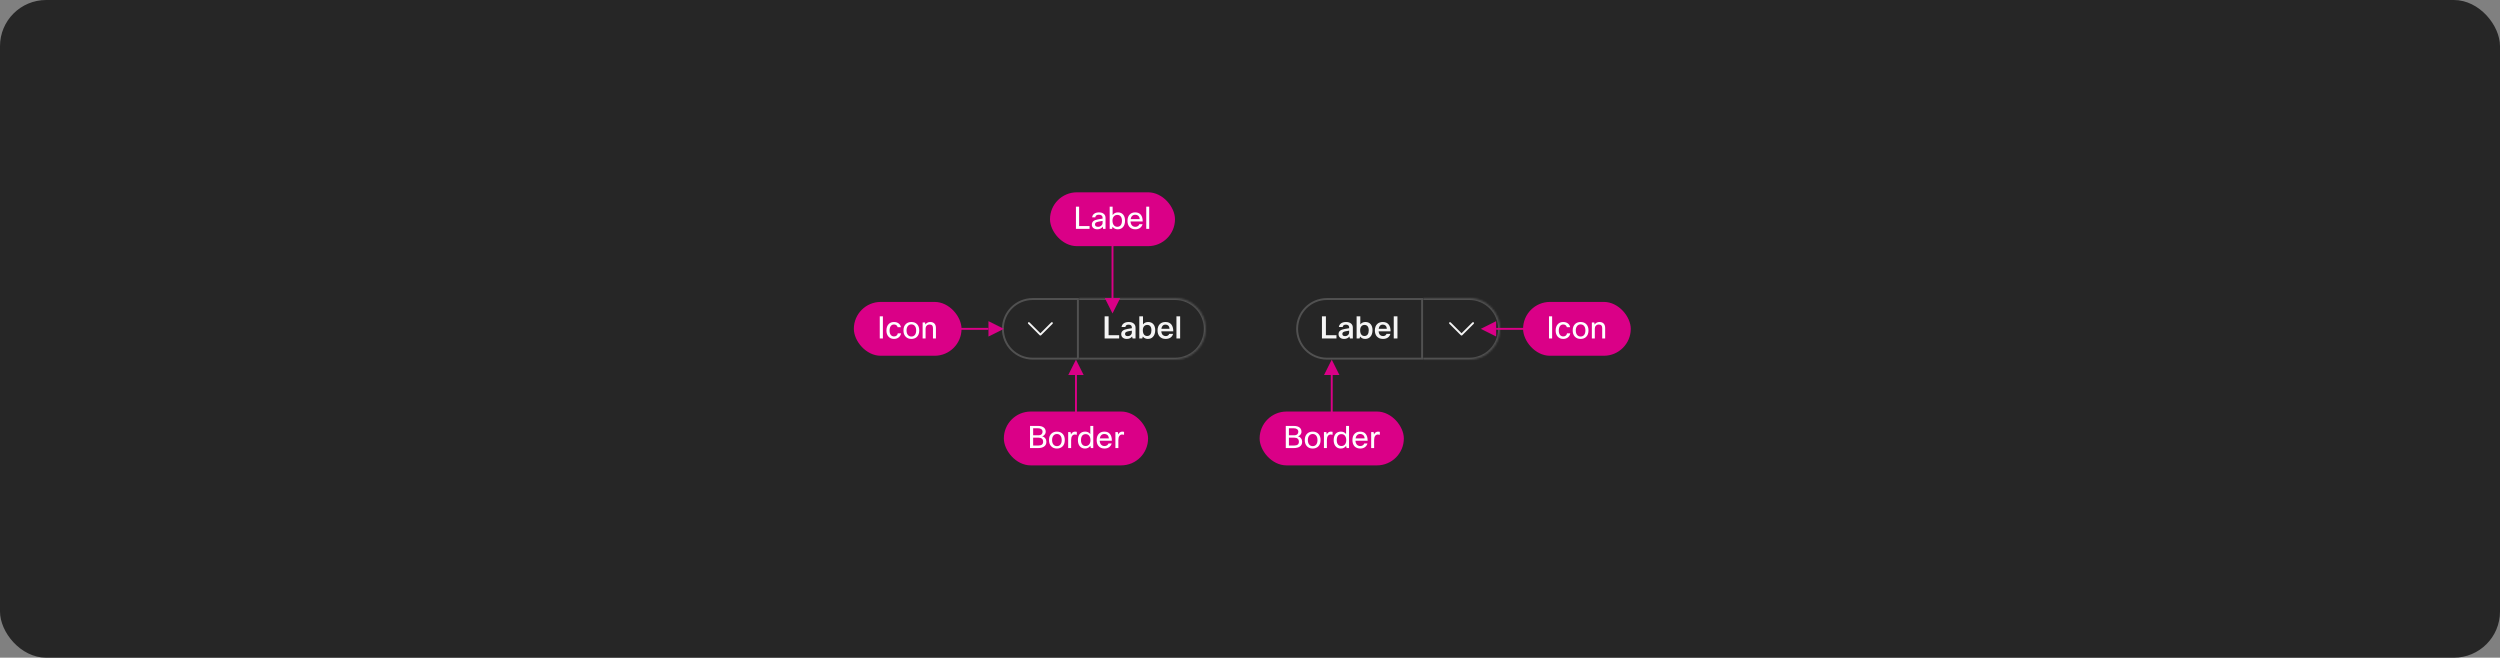 <svg width="1300" height="342" viewBox="0 0 1300 342" fill="none" xmlns="http://www.w3.org/2000/svg">
<rect x="0" y="0" width="1300" height="342" fill="#808080" stroke="none"/>
<rect width="1300" height="342" rx="24" fill="#262626"/>
<path d="M674.5 171C674.5 162.44 681.44 155.5 690 155.5H739.5V186.5H690C681.44 186.5 674.5 179.56 674.5 171Z" stroke="white" stroke-opacity="0.2"/>
<path d="M687.409 164.48H689.473V174.32H694.961V176H687.409V164.48ZM698.198 170.032H696.198C696.336 169.168 696.768 168.507 697.494 168.048C698.144 167.643 698.96 167.44 699.942 167.44C701.126 167.44 702.032 167.744 702.662 168.352C703.206 168.875 703.478 169.552 703.478 170.384V176H701.942L701.702 174.976C701.051 175.819 700.128 176.24 698.934 176.24C697.984 176.24 697.248 175.984 696.726 175.472C696.267 175.024 696.038 174.453 696.038 173.76C696.038 172.981 696.32 172.373 696.886 171.936C697.398 171.531 698.192 171.237 699.27 171.056L701.558 170.672V170.272C701.558 169.771 701.392 169.397 701.062 169.152C700.774 168.928 700.379 168.816 699.878 168.816C698.886 168.816 698.326 169.221 698.198 170.032ZM701.558 171.936L699.75 172.256C699.131 172.373 698.688 172.539 698.422 172.752C698.155 172.955 698.022 173.243 698.022 173.616C698.022 174.395 698.496 174.784 699.446 174.784C700.064 174.784 700.587 174.581 701.014 174.176C701.376 173.824 701.558 173.413 701.558 172.944V171.936ZM705.438 164.48H707.358V168.688C708.019 167.856 708.91 167.44 710.03 167.44C711.235 167.44 712.163 167.851 712.814 168.672C713.411 169.419 713.71 170.421 713.71 171.68C713.71 173.216 713.299 174.395 712.478 175.216C711.806 175.899 710.937 176.24 709.87 176.24C708.771 176.24 707.907 175.824 707.278 174.992L706.974 176H705.438V164.48ZM711.742 171.76C711.742 170.757 711.513 170.016 711.054 169.536C710.681 169.152 710.179 168.96 709.55 168.96C708.835 168.96 708.27 169.221 707.854 169.744C707.47 170.245 707.278 170.912 707.278 171.744C707.278 172.789 707.513 173.568 707.982 174.08C708.377 174.507 708.889 174.72 709.518 174.72C710.254 174.72 710.814 174.448 711.198 173.904C711.561 173.392 711.742 172.677 711.742 171.76ZM720.992 173.6H723.008C722.784 174.453 722.32 175.115 721.616 175.584C720.944 176.021 720.118 176.24 719.136 176.24C717.782 176.24 716.726 175.813 715.968 174.96C715.275 174.181 714.928 173.141 714.928 171.84C714.928 170.347 715.36 169.205 716.224 168.416C716.95 167.765 717.894 167.44 719.056 167.44C720.411 167.44 721.435 167.883 722.128 168.768C722.779 169.589 723.104 170.763 723.104 172.288H716.88C716.955 173.184 717.232 173.84 717.712 174.256C718.096 174.597 718.598 174.768 719.216 174.768C719.654 174.768 720.032 174.661 720.352 174.448C720.672 174.235 720.886 173.952 720.992 173.6ZM721.136 170.976C721.094 170.197 720.859 169.627 720.432 169.264C720.08 168.955 719.622 168.8 719.056 168.8C718.438 168.8 717.942 169.003 717.568 169.408C717.227 169.771 717.008 170.293 716.912 170.976H721.136ZM726.671 164.48V176H724.751V164.48H726.671Z" fill="white" fill-opacity="0.95"/>
<mask id="path-5-inside-1_2135_8020" fill="white">
<path d="M740 155H764C772.837 155 780 162.163 780 171C780 179.837 772.837 187 764 187H740V155Z"/>
</mask>
<path d="M740 154H764C773.389 154 781 161.611 781 171H779C779 162.716 772.284 156 764 156H740V154ZM781 171C781 180.389 773.389 188 764 188H740V186H764C772.284 186 779 179.284 779 171H781ZM740 187V155V187ZM764 154C773.389 154 781 161.611 781 171C781 180.389 773.389 188 764 188V186C772.284 186 779 179.284 779 171C779 162.716 772.284 156 764 156V154Z" fill="white" fill-opacity="0.2" mask="url(#path-5-inside-1_2135_8020)"/>
<path d="M766.354 167.647C766.26 167.553 766.133 167.5 766.001 167.5C765.868 167.5 765.741 167.553 765.647 167.647L760 173.293L754.354 167.647C754.26 167.555 754.133 167.505 754.002 167.506C753.871 167.507 753.745 167.559 753.652 167.652C753.559 167.745 753.507 167.87 753.506 168.002C753.505 168.133 753.556 168.259 753.647 168.354L759.647 174.354C759.741 174.447 759.868 174.5 760 174.5C760.133 174.5 760.26 174.447 760.354 174.354L766.354 168.354C766.448 168.26 766.5 168.133 766.501 168C766.501 167.868 766.448 167.74 766.354 167.647Z" fill="white" fill-opacity="0.95"/>
<path d="M800 171H778" stroke="#DA0087"/>
<path d="M770 171L778 167V175L770 171Z" fill="#DA0087"/>
<rect x="792" y="157" width="56" height="28" rx="14" fill="#DA0087"/>
<path d="M805.473 164.48H807.105V176H805.473V164.48ZM814.849 173.328H816.529C816.401 174.224 815.979 174.944 815.265 175.488C814.614 175.989 813.819 176.24 812.881 176.24C811.654 176.24 810.678 175.819 809.953 174.976C809.281 174.197 808.945 173.173 808.945 171.904C808.945 170.432 809.35 169.291 810.161 168.48C810.854 167.787 811.755 167.44 812.865 167.44C813.889 167.44 814.731 167.712 815.393 168.256C815.979 168.736 816.337 169.365 816.465 170.144H814.769C814.662 169.696 814.443 169.349 814.113 169.104C813.793 168.859 813.387 168.736 812.897 168.736C812.139 168.736 811.558 169.035 811.153 169.632C810.769 170.187 810.577 170.96 810.577 171.952C810.577 172.987 810.833 173.771 811.345 174.304C811.75 174.731 812.273 174.944 812.913 174.944C813.467 174.944 813.921 174.784 814.273 174.464C814.582 174.187 814.774 173.808 814.849 173.328ZM817.804 171.84C817.804 170.315 818.257 169.163 819.164 168.384C819.889 167.755 820.807 167.44 821.916 167.44C823.207 167.44 824.22 167.851 824.956 168.672C825.66 169.44 826.012 170.496 826.012 171.84C826.012 173.344 825.569 174.491 824.684 175.28C823.959 175.92 823.031 176.24 821.9 176.24C820.609 176.24 819.591 175.813 818.844 174.96C818.151 174.181 817.804 173.141 817.804 171.84ZM819.404 171.84C819.404 172.907 819.676 173.723 820.22 174.288C820.668 174.757 821.239 174.992 821.932 174.992C822.743 174.992 823.367 174.688 823.804 174.08C824.209 173.525 824.412 172.779 824.412 171.84C824.412 170.752 824.145 169.931 823.612 169.376C823.175 168.917 822.609 168.688 821.916 168.688C821.116 168.688 820.492 168.992 820.044 169.6C819.617 170.155 819.404 170.901 819.404 171.84ZM829.304 176H827.768V167.68H829.032L829.208 168.736C829.827 167.872 830.67 167.44 831.736 167.44C832.718 167.44 833.47 167.744 833.992 168.352C834.451 168.896 834.68 169.637 834.68 170.576V176H833.144V170.592C833.144 169.365 832.552 168.752 831.368 168.752C830.75 168.752 830.243 168.965 829.848 169.392C829.486 169.776 829.304 170.267 829.304 170.864V176Z" fill="white"/>
<path d="M692.5 222V195" stroke="#DA0087"/>
<path d="M692.5 187L688.5 195H696.5L692.5 187Z" fill="#DA0087"/>
<rect x="655" y="214" width="75" height="28" rx="14" fill="#DA0087"/>
<path d="M668.606 221.48H672.75C674.148 221.48 675.193 221.789 675.886 222.408C676.473 222.931 676.766 223.64 676.766 224.536C676.766 225.112 676.564 225.635 676.158 226.104C675.817 226.509 675.401 226.776 674.91 226.904C675.572 227.021 676.116 227.368 676.542 227.944C676.926 228.467 677.118 229.069 677.118 229.752C677.118 230.851 676.697 231.683 675.854 232.248C675.097 232.749 674.052 233 672.718 233H668.606V221.48ZM673.022 227.592H670.238V231.672H672.958C674.601 231.672 675.422 231.032 675.422 229.752C675.422 228.312 674.622 227.592 673.022 227.592ZM672.878 222.712H670.238V226.344H672.974C673.71 226.344 674.265 226.157 674.638 225.784C674.958 225.464 675.118 225.048 675.118 224.536C675.118 223.928 674.894 223.464 674.446 223.144C674.062 222.856 673.54 222.712 672.878 222.712ZM678.484 228.84C678.484 227.315 678.937 226.163 679.844 225.384C680.569 224.755 681.486 224.44 682.596 224.44C683.886 224.44 684.9 224.851 685.636 225.672C686.34 226.44 686.692 227.496 686.692 228.84C686.692 230.344 686.249 231.491 685.364 232.28C684.638 232.92 683.71 233.24 682.58 233.24C681.289 233.24 680.27 232.813 679.524 231.96C678.83 231.181 678.484 230.141 678.484 228.84ZM680.084 228.84C680.084 229.907 680.356 230.723 680.9 231.288C681.348 231.757 681.918 231.992 682.612 231.992C683.422 231.992 684.046 231.688 684.484 231.08C684.889 230.525 685.092 229.779 685.092 228.84C685.092 227.752 684.825 226.931 684.292 226.376C683.854 225.917 683.289 225.688 682.596 225.688C681.796 225.688 681.172 225.992 680.724 226.6C680.297 227.155 680.084 227.901 680.084 228.84ZM689.984 233H688.448V224.68H689.712L689.92 225.912C690.389 224.931 691.093 224.44 692.032 224.44C692.341 224.44 692.645 224.477 692.944 224.552V226.088C692.581 225.992 692.256 225.944 691.968 225.944C691.349 225.944 690.864 226.195 690.512 226.696C690.16 227.197 689.984 227.907 689.984 228.824V233ZM701.499 233H700.235L699.963 231.832C699.323 232.771 698.4 233.24 697.195 233.24C696.032 233.24 695.115 232.819 694.443 231.976C693.824 231.197 693.515 230.168 693.515 228.888C693.515 227.341 693.91 226.179 694.699 225.4C695.36 224.76 696.224 224.44 697.291 224.44C698.443 224.44 699.334 224.872 699.963 225.736V221.48H701.499V233ZM695.115 228.92C695.115 229.955 695.371 230.739 695.883 231.272C696.31 231.709 696.859 231.928 697.531 231.928C698.363 231.928 699.008 231.613 699.467 230.984C699.851 230.44 700.043 229.757 700.043 228.936C700.043 227.859 699.787 227.037 699.275 226.472C698.838 225.992 698.256 225.752 697.531 225.752C696.72 225.752 696.107 226.045 695.691 226.632C695.307 227.165 695.115 227.928 695.115 228.92ZM709.409 230.6H711.073C710.838 231.443 710.374 232.104 709.681 232.584C709.03 233.021 708.252 233.24 707.345 233.24C706.033 233.24 705.009 232.824 704.273 231.992C703.601 231.213 703.265 230.163 703.265 228.84C703.265 227.336 703.692 226.195 704.545 225.416C705.249 224.765 706.156 224.44 707.265 224.44C708.566 224.44 709.548 224.861 710.209 225.704C710.849 226.515 711.169 227.672 711.169 229.176H704.833C704.897 230.157 705.196 230.888 705.729 231.368C706.166 231.752 706.721 231.944 707.393 231.944C707.916 231.944 708.369 231.8 708.753 231.512C709.073 231.267 709.292 230.963 709.409 230.6ZM707.297 225.672C706.614 225.672 706.065 225.885 705.649 226.312C705.254 226.707 705.004 227.256 704.897 227.96H709.601C709.548 227.16 709.281 226.563 708.801 226.168C708.417 225.837 707.916 225.672 707.297 225.672ZM714.547 233H713.011V224.68H714.275L714.483 225.912C714.952 224.931 715.656 224.44 716.595 224.44C716.904 224.44 717.208 224.477 717.507 224.552V226.088C717.144 225.992 716.819 225.944 716.531 225.944C715.912 225.944 715.427 226.195 715.075 226.696C714.723 227.197 714.547 227.907 714.547 228.824V233Z" fill="white"/>
<path d="M521.5 171C521.5 162.44 528.44 155.5 537 155.5H560.5V186.5H537C528.44 186.5 521.5 179.56 521.5 171Z" stroke="white" stroke-opacity="0.2"/>
<path d="M547.354 167.647C547.26 167.553 547.133 167.5 547.001 167.5C546.868 167.5 546.741 167.553 546.647 167.647L541 173.293L535.354 167.647C535.26 167.555 535.133 167.505 535.002 167.506C534.871 167.507 534.745 167.559 534.652 167.652C534.559 167.745 534.507 167.87 534.506 168.002C534.505 168.133 534.556 168.259 534.647 168.354L540.647 174.354C540.741 174.447 540.868 174.5 541 174.5C541.133 174.5 541.26 174.447 541.354 174.354L547.354 168.354C547.448 168.26 547.5 168.133 547.501 168C547.501 167.868 547.448 167.74 547.354 167.647Z" fill="white" fill-opacity="0.95"/>
<mask id="path-19-inside-2_2135_8020" fill="white">
<path d="M561 155H611C619.837 155 627 162.163 627 171C627 179.837 619.837 187 611 187H561V155Z"/>
</mask>
<path d="M561 154H611C620.389 154 628 161.611 628 171H626C626 162.716 619.284 156 611 156H561V154ZM628 171C628 180.389 620.389 188 611 188H561V186H611C619.284 186 626 179.284 626 171H628ZM561 187V155V187ZM611 154C620.389 154 628 161.611 628 171C628 180.389 620.389 188 611 188V186C619.284 186 626 179.284 626 171C626 162.716 619.284 156 611 156V154Z" fill="white" fill-opacity="0.2" mask="url(#path-19-inside-2_2135_8020)"/>
<path d="M574.409 164.48H576.473V174.32H581.961V176H574.409V164.48ZM585.198 170.032H583.198C583.336 169.168 583.768 168.507 584.494 168.048C585.144 167.643 585.96 167.44 586.942 167.44C588.126 167.44 589.032 167.744 589.662 168.352C590.206 168.875 590.478 169.552 590.478 170.384V176H588.942L588.702 174.976C588.051 175.819 587.128 176.24 585.934 176.24C584.984 176.24 584.248 175.984 583.726 175.472C583.267 175.024 583.038 174.453 583.038 173.76C583.038 172.981 583.32 172.373 583.886 171.936C584.398 171.531 585.192 171.237 586.27 171.056L588.558 170.672V170.272C588.558 169.771 588.392 169.397 588.062 169.152C587.774 168.928 587.379 168.816 586.878 168.816C585.886 168.816 585.326 169.221 585.198 170.032ZM588.558 171.936L586.75 172.256C586.131 172.373 585.688 172.539 585.422 172.752C585.155 172.955 585.022 173.243 585.022 173.616C585.022 174.395 585.496 174.784 586.446 174.784C587.064 174.784 587.587 174.581 588.014 174.176C588.376 173.824 588.558 173.413 588.558 172.944V171.936ZM592.438 164.48H594.358V168.688C595.019 167.856 595.91 167.44 597.03 167.44C598.235 167.44 599.163 167.851 599.814 168.672C600.411 169.419 600.71 170.421 600.71 171.68C600.71 173.216 600.299 174.395 599.478 175.216C598.806 175.899 597.937 176.24 596.87 176.24C595.771 176.24 594.907 175.824 594.278 174.992L593.974 176H592.438V164.48ZM598.742 171.76C598.742 170.757 598.513 170.016 598.054 169.536C597.681 169.152 597.179 168.96 596.55 168.96C595.835 168.96 595.27 169.221 594.854 169.744C594.47 170.245 594.278 170.912 594.278 171.744C594.278 172.789 594.513 173.568 594.982 174.08C595.377 174.507 595.889 174.72 596.518 174.72C597.254 174.72 597.814 174.448 598.198 173.904C598.561 173.392 598.742 172.677 598.742 171.76ZM607.992 173.6H610.008C609.784 174.453 609.32 175.115 608.616 175.584C607.944 176.021 607.118 176.24 606.136 176.24C604.782 176.24 603.726 175.813 602.968 174.96C602.275 174.181 601.928 173.141 601.928 171.84C601.928 170.347 602.36 169.205 603.224 168.416C603.95 167.765 604.894 167.44 606.056 167.44C607.411 167.44 608.435 167.883 609.128 168.768C609.779 169.589 610.104 170.763 610.104 172.288H603.88C603.955 173.184 604.232 173.84 604.712 174.256C605.096 174.597 605.598 174.768 606.216 174.768C606.654 174.768 607.032 174.661 607.352 174.448C607.672 174.235 607.886 173.952 607.992 173.6ZM608.136 170.976C608.094 170.197 607.859 169.627 607.432 169.264C607.08 168.955 606.622 168.8 606.056 168.8C605.438 168.8 604.942 169.003 604.568 169.408C604.227 169.771 604.008 170.293 603.912 170.976H608.136ZM613.671 164.48V176H611.751V164.48H613.671Z" fill="white" fill-opacity="0.95"/>
<path d="M559.5 222V195" stroke="#DA0087"/>
<path d="M559.5 187L555.5 195H563.5L559.5 187Z" fill="#DA0087"/>
<rect x="522" y="214" width="75" height="28" rx="14" fill="#DA0087"/>
<path d="M535.606 221.48H539.75C541.148 221.48 542.193 221.789 542.886 222.408C543.473 222.931 543.766 223.64 543.766 224.536C543.766 225.112 543.564 225.635 543.158 226.104C542.817 226.509 542.401 226.776 541.91 226.904C542.572 227.021 543.116 227.368 543.542 227.944C543.926 228.467 544.118 229.069 544.118 229.752C544.118 230.851 543.697 231.683 542.854 232.248C542.097 232.749 541.052 233 539.718 233H535.606V221.48ZM540.022 227.592H537.238V231.672H539.958C541.601 231.672 542.422 231.032 542.422 229.752C542.422 228.312 541.622 227.592 540.022 227.592ZM539.878 222.712H537.238V226.344H539.974C540.71 226.344 541.265 226.157 541.638 225.784C541.958 225.464 542.118 225.048 542.118 224.536C542.118 223.928 541.894 223.464 541.446 223.144C541.062 222.856 540.54 222.712 539.878 222.712ZM545.484 228.84C545.484 227.315 545.937 226.163 546.844 225.384C547.569 224.755 548.486 224.44 549.596 224.44C550.886 224.44 551.9 224.851 552.636 225.672C553.34 226.44 553.692 227.496 553.692 228.84C553.692 230.344 553.249 231.491 552.364 232.28C551.638 232.92 550.71 233.24 549.58 233.24C548.289 233.24 547.27 232.813 546.524 231.96C545.83 231.181 545.484 230.141 545.484 228.84ZM547.084 228.84C547.084 229.907 547.356 230.723 547.9 231.288C548.348 231.757 548.918 231.992 549.612 231.992C550.422 231.992 551.046 231.688 551.484 231.08C551.889 230.525 552.092 229.779 552.092 228.84C552.092 227.752 551.825 226.931 551.292 226.376C550.854 225.917 550.289 225.688 549.596 225.688C548.796 225.688 548.172 225.992 547.724 226.6C547.297 227.155 547.084 227.901 547.084 228.84ZM556.984 233H555.448V224.68H556.712L556.92 225.912C557.389 224.931 558.093 224.44 559.032 224.44C559.341 224.44 559.645 224.477 559.944 224.552V226.088C559.581 225.992 559.256 225.944 558.968 225.944C558.349 225.944 557.864 226.195 557.512 226.696C557.16 227.197 556.984 227.907 556.984 228.824V233ZM568.499 233H567.235L566.963 231.832C566.323 232.771 565.4 233.24 564.195 233.24C563.032 233.24 562.115 232.819 561.443 231.976C560.824 231.197 560.515 230.168 560.515 228.888C560.515 227.341 560.91 226.179 561.699 225.4C562.36 224.76 563.224 224.44 564.291 224.44C565.443 224.44 566.334 224.872 566.963 225.736V221.48H568.499V233ZM562.115 228.92C562.115 229.955 562.371 230.739 562.883 231.272C563.31 231.709 563.859 231.928 564.531 231.928C565.363 231.928 566.008 231.613 566.467 230.984C566.851 230.44 567.043 229.757 567.043 228.936C567.043 227.859 566.787 227.037 566.275 226.472C565.838 225.992 565.256 225.752 564.531 225.752C563.72 225.752 563.107 226.045 562.691 226.632C562.307 227.165 562.115 227.928 562.115 228.92ZM576.409 230.6H578.073C577.838 231.443 577.374 232.104 576.681 232.584C576.03 233.021 575.252 233.24 574.345 233.24C573.033 233.24 572.009 232.824 571.273 231.992C570.601 231.213 570.265 230.163 570.265 228.84C570.265 227.336 570.692 226.195 571.545 225.416C572.249 224.765 573.156 224.44 574.265 224.44C575.566 224.44 576.548 224.861 577.209 225.704C577.849 226.515 578.169 227.672 578.169 229.176H571.833C571.897 230.157 572.196 230.888 572.729 231.368C573.166 231.752 573.721 231.944 574.393 231.944C574.916 231.944 575.369 231.8 575.753 231.512C576.073 231.267 576.292 230.963 576.409 230.6ZM574.297 225.672C573.614 225.672 573.065 225.885 572.649 226.312C572.254 226.707 572.004 227.256 571.897 227.96H576.601C576.548 227.16 576.281 226.563 575.801 226.168C575.417 225.837 574.916 225.672 574.297 225.672ZM581.547 233H580.011V224.68H581.275L581.483 225.912C581.952 224.931 582.656 224.44 583.595 224.44C583.904 224.44 584.208 224.477 584.507 224.552V226.088C584.144 225.992 583.819 225.944 583.531 225.944C582.912 225.944 582.427 226.195 582.075 226.696C581.723 227.197 581.547 227.907 581.547 228.824V233Z" fill="white"/>
<path d="M578.5 120V155" stroke="#DA0087"/>
<path d="M578.5 163L574.5 155H582.5L578.5 163Z" fill="#DA0087"/>
<rect x="546" y="100" width="65" height="28" rx="14" fill="#DA0087"/>
<path d="M559.489 107.48H561.137V117.544H566.561V119H559.489V107.48ZM569.549 113H567.917C568.003 112.168 568.397 111.523 569.101 111.064C569.731 110.648 570.525 110.44 571.485 110.44C572.627 110.44 573.501 110.739 574.109 111.336C574.621 111.848 574.877 112.509 574.877 113.32V119H573.613L573.421 117.864C572.771 118.781 571.843 119.24 570.637 119.24C569.688 119.24 568.947 118.984 568.413 118.472C567.976 118.045 567.757 117.507 567.757 116.856C567.757 116.035 568.04 115.4 568.605 114.952C569.107 114.557 569.875 114.269 570.909 114.088L573.341 113.672V113.256C573.341 112.712 573.155 112.301 572.781 112.024C572.451 111.779 571.997 111.656 571.421 111.656C570.291 111.656 569.667 112.104 569.549 113ZM571.005 117.944C571.656 117.944 572.221 117.731 572.701 117.304C573.128 116.909 573.341 116.456 573.341 115.944V114.872L571.277 115.24C570.52 115.368 570.003 115.565 569.725 115.832C569.501 116.045 569.389 116.333 569.389 116.696C569.389 117.101 569.528 117.411 569.805 117.624C570.083 117.837 570.483 117.944 571.005 117.944ZM578.298 119H577.034V107.48H578.57V111.832C579.221 110.904 580.149 110.44 581.354 110.44C582.549 110.44 583.477 110.867 584.138 111.72C584.725 112.488 585.018 113.507 585.018 114.776C585.018 116.28 584.618 117.432 583.818 118.232C583.146 118.904 582.287 119.24 581.242 119.24C580.058 119.24 579.157 118.792 578.538 117.896L578.298 119ZM583.418 114.744C583.418 113.699 583.157 112.915 582.634 112.392C582.218 111.965 581.674 111.752 581.002 111.752C580.223 111.752 579.605 112.035 579.146 112.6C578.709 113.144 578.49 113.859 578.49 114.744C578.49 115.811 578.751 116.627 579.274 117.192C579.711 117.683 580.287 117.928 581.002 117.928C581.802 117.928 582.41 117.635 582.826 117.048C583.221 116.504 583.418 115.736 583.418 114.744ZM592.448 116.6H594.112C593.877 117.443 593.413 118.104 592.72 118.584C592.069 119.021 591.291 119.24 590.384 119.24C589.072 119.24 588.048 118.824 587.312 117.992C586.64 117.213 586.304 116.163 586.304 114.84C586.304 113.336 586.731 112.195 587.584 111.416C588.288 110.765 589.195 110.44 590.304 110.44C591.605 110.44 592.587 110.861 593.248 111.704C593.888 112.515 594.208 113.672 594.208 115.176H587.872C587.936 116.157 588.235 116.888 588.768 117.368C589.205 117.752 589.76 117.944 590.432 117.944C590.955 117.944 591.408 117.8 591.792 117.512C592.112 117.267 592.331 116.963 592.448 116.6ZM590.336 111.672C589.653 111.672 589.104 111.885 588.688 112.312C588.293 112.707 588.043 113.256 587.936 113.96H592.64C592.587 113.16 592.32 112.563 591.84 112.168C591.456 111.837 590.955 111.672 590.336 111.672ZM597.586 107.48V119H596.05V107.48H597.586Z" fill="white"/>
<path d="M492 171H514" stroke="#DA0087"/>
<path d="M522 171L514 167V175L522 171Z" fill="#DA0087"/>
<rect x="444" y="157" width="56" height="28" rx="14" fill="#DA0087"/>
<path d="M457.473 164.48H459.105V176H457.473V164.48ZM466.849 173.328H468.529C468.401 174.224 467.979 174.944 467.265 175.488C466.614 175.989 465.819 176.24 464.881 176.24C463.654 176.24 462.678 175.819 461.953 174.976C461.281 174.197 460.945 173.173 460.945 171.904C460.945 170.432 461.35 169.291 462.161 168.48C462.854 167.787 463.755 167.44 464.865 167.44C465.889 167.44 466.731 167.712 467.393 168.256C467.979 168.736 468.337 169.365 468.465 170.144H466.769C466.662 169.696 466.443 169.349 466.113 169.104C465.793 168.859 465.387 168.736 464.897 168.736C464.139 168.736 463.558 169.035 463.153 169.632C462.769 170.187 462.577 170.96 462.577 171.952C462.577 172.987 462.833 173.771 463.345 174.304C463.75 174.731 464.273 174.944 464.913 174.944C465.467 174.944 465.921 174.784 466.273 174.464C466.582 174.187 466.774 173.808 466.849 173.328ZM469.804 171.84C469.804 170.315 470.257 169.163 471.164 168.384C471.889 167.755 472.807 167.44 473.916 167.44C475.207 167.44 476.22 167.851 476.956 168.672C477.66 169.44 478.012 170.496 478.012 171.84C478.012 173.344 477.569 174.491 476.684 175.28C475.959 175.92 475.031 176.24 473.9 176.24C472.609 176.24 471.591 175.813 470.844 174.96C470.151 174.181 469.804 173.141 469.804 171.84ZM471.404 171.84C471.404 172.907 471.676 173.723 472.22 174.288C472.668 174.757 473.239 174.992 473.932 174.992C474.743 174.992 475.367 174.688 475.804 174.08C476.209 173.525 476.412 172.779 476.412 171.84C476.412 170.752 476.145 169.931 475.612 169.376C475.175 168.917 474.609 168.688 473.916 168.688C473.116 168.688 472.492 168.992 472.044 169.6C471.617 170.155 471.404 170.901 471.404 171.84ZM481.304 176H479.768V167.68H481.032L481.208 168.736C481.827 167.872 482.67 167.44 483.736 167.44C484.718 167.44 485.47 167.744 485.992 168.352C486.451 168.896 486.68 169.637 486.68 170.576V176H485.144V170.592C485.144 169.365 484.552 168.752 483.368 168.752C482.75 168.752 482.243 168.965 481.848 169.392C481.486 169.776 481.304 170.267 481.304 170.864V176Z" fill="white"/>
</svg>
